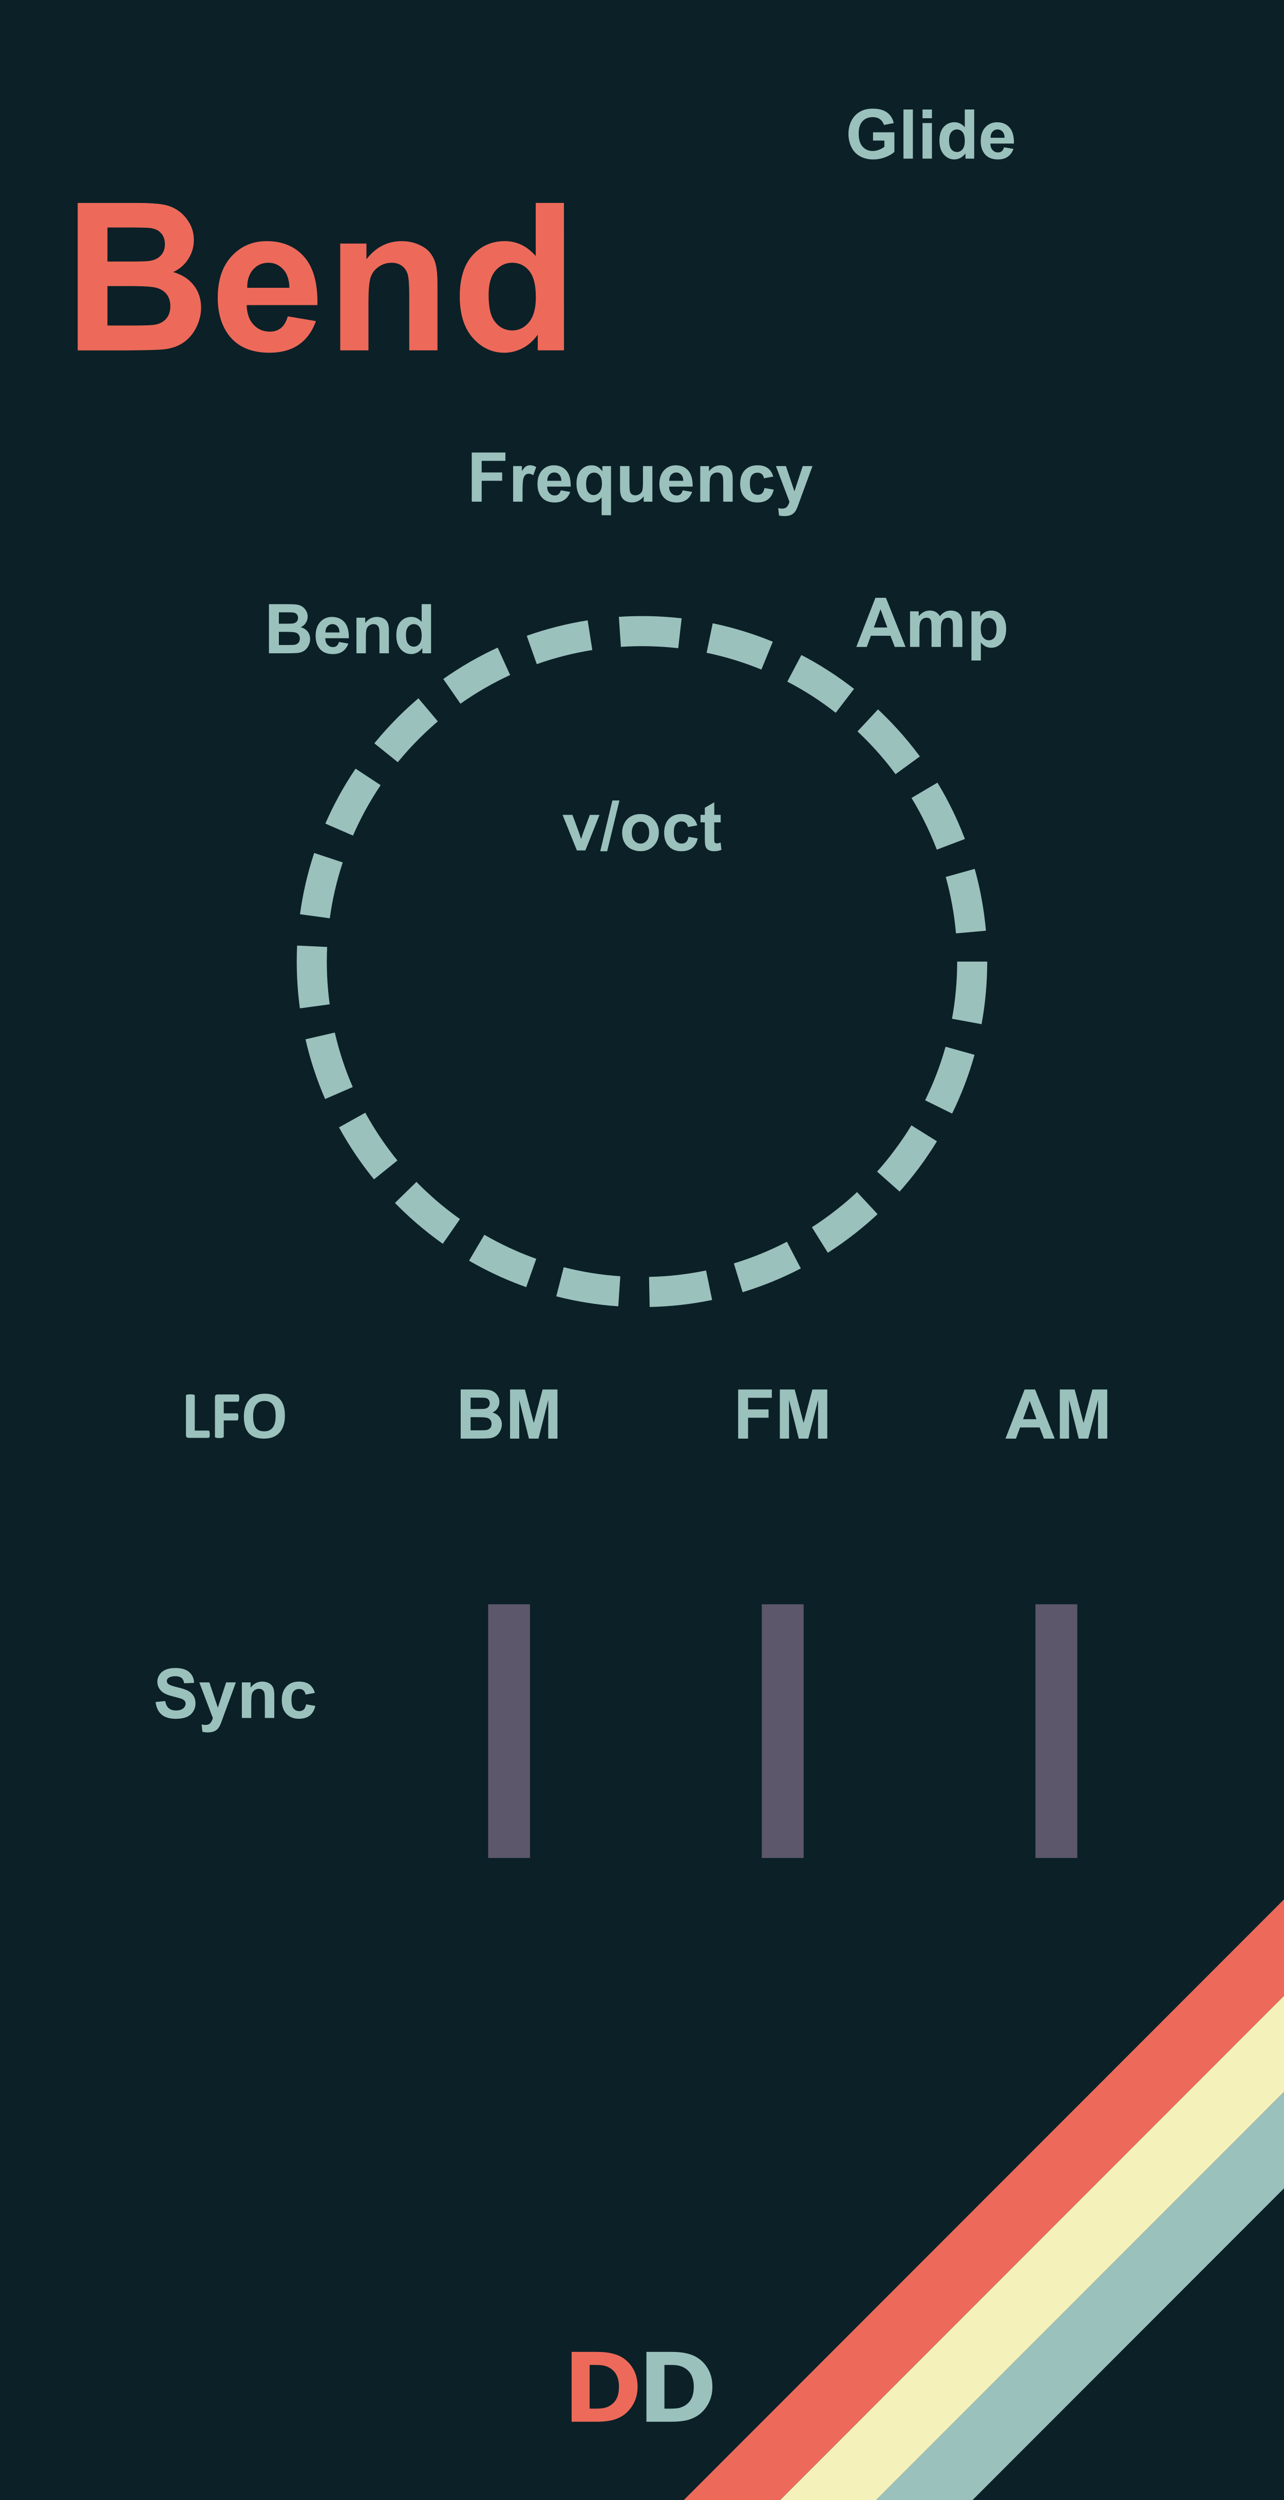 <?xml version="1.0" encoding="UTF-8" standalone="no"?>
<!-- Created with Inkscape (http://www.inkscape.org/) -->

<svg
   width="66.04mm"
   height="128.5mm"
   viewBox="0 0 66.04 128.5"
   version="1.1"
   id="svg5"
   inkscape:version="1.1.1 (3bf5ae0d25, 2021-09-20)"
   sodipodi:docname="Bend.svg"
   xmlns:inkscape="http://www.inkscape.org/namespaces/inkscape"
   xmlns:sodipodi="http://sodipodi.sourceforge.net/DTD/sodipodi-0.dtd"
   xmlns="http://www.w3.org/2000/svg"
   xmlns:svg="http://www.w3.org/2000/svg">
  <sodipodi:namedview
     id="namedview7"
     pagecolor="#000000"
     bordercolor="#666666"
     borderopacity="1.0"
     inkscape:pageshadow="2"
     inkscape:pageopacity="0"
     inkscape:pagecheckerboard="false"
     inkscape:document-units="mm"
     showgrid="false"
     inkscape:zoom="1.2810466"
     inkscape:cx="129.19124"
     inkscape:cy="240.03811"
     inkscape:window-width="1920"
     inkscape:window-height="1009"
     inkscape:window-x="1912"
     inkscape:window-y="-8"
     inkscape:window-maximized="1"
     inkscape:current-layer="layer1"
     width="50.8mm"
     showguides="false"
     inkscape:guide-bbox="true">
    <sodipodi:guide
       position="33.149,51.152"
       orientation="1,0"
       id="guide14764" />
    <sodipodi:guide
       position="4.479,110.373"
       orientation="0,-1"
       id="guide853" />
    <sodipodi:guide
       position="33.169,104.955"
       orientation="1,0"
       id="guide26096" />
    <sodipodi:guide
       position="55.971,110.373"
       orientation="1,0"
       id="guide26098" />
    <sodipodi:guide
       position="4.089,85.271"
       orientation="1,0"
       id="guide41232" />
    <sodipodi:guide
       position="-5.06,63.234"
       orientation="0,-1"
       id="guide21555" />
  </sodipodi:namedview>
  <defs
     id="defs2">
    <inkscape:path-effect
       effect="fillet_chamfer"
       id="path-effect10031"
       is_visible="true"
       lpeversion="1"
       satellites_param="F,0,0,1,0,1.587,0,1 @ F,0,0,1,0,1.587,0,1 @ F,0,0,1,0,1.587,0,1 @ F,0,0,1,0,1.587,0,1"
       unit="px"
       method="auto"
       mode="F"
       radius="6"
       chamfer_steps="1"
       flexible="false"
       use_knot_distance="true"
       apply_no_radius="true"
       apply_with_radius="true"
       only_selected="false"
       hide_knots="false" />
    <inkscape:path-effect
       effect="fillet_chamfer"
       id="path-effect10002"
       is_visible="true"
       lpeversion="1"
       satellites_param="F,0,0,1,0,1.587,0,1 @ F,0,0,1,0,1.587,0,1 @ F,0,0,1,0,1.587,0,1 @ F,0,0,1,0,1.587,0,1"
       unit="px"
       method="auto"
       mode="F"
       radius="6"
       chamfer_steps="1"
       flexible="false"
       use_knot_distance="true"
       apply_no_radius="true"
       apply_with_radius="true"
       only_selected="false"
       hide_knots="false" />
    <inkscape:path-effect
       effect="fillet_chamfer"
       id="path-effect9973"
       is_visible="true"
       lpeversion="1"
       satellites_param="F,0,0,1,0,1.587,0,1 @ F,0,0,1,0,1.587,0,1 @ F,0,0,1,0,1.587,0,1 @ F,0,0,1,0,1.587,0,1"
       unit="px"
       method="auto"
       mode="F"
       radius="6"
       chamfer_steps="1"
       flexible="false"
       use_knot_distance="true"
       apply_no_radius="true"
       apply_with_radius="true"
       only_selected="false"
       hide_knots="false" />
    <inkscape:path-effect
       effect="fillet_chamfer"
       id="path-effect9864"
       is_visible="true"
       lpeversion="1"
       satellites_param="F,0,0,1,0,1.587,0,1 @ F,0,0,1,0,1.587,0,1 @ F,0,0,1,0,1.587,0,1 @ F,0,0,1,0,1.587,0,1"
       unit="px"
       method="auto"
       mode="F"
       radius="6"
       chamfer_steps="1"
       flexible="false"
       use_knot_distance="true"
       apply_no_radius="true"
       apply_with_radius="true"
       only_selected="false"
       hide_knots="false" />
    <inkscape:path-effect
       effect="fillet_chamfer"
       id="path-effect11279"
       is_visible="true"
       lpeversion="1"
       satellites_param="F,0,0,1,0,1.587,0,1 @ F,0,0,1,0,1.587,0,1 @ F,0,0,1,0,1.587,0,1 @ F,0,0,1,0,1.587,0,1"
       unit="px"
       method="auto"
       mode="F"
       radius="6"
       chamfer_steps="1"
       flexible="false"
       use_knot_distance="true"
       apply_no_radius="true"
       apply_with_radius="true"
       only_selected="false"
       hide_knots="false" />
  </defs>
  <g
     inkscape:label="Layer 1"
     inkscape:groupmode="layer"
     id="layer1"
     style="display:inline;opacity:1">
    <rect
       style="opacity:1;fill:#0b2027;fill-opacity:1;stroke-width:0.248"
       id="rect846"
       width="66.04"
       height="128.5"
       x="0"
       y="1.110223e-16" />
    <g
       aria-label="Bend"
       id="text4058"
       style="font-size:10.583px;line-height:1.25;font-family:Arial;-inkscape-font-specification:Arial;display:inline;stroke-width:0.265"
       transform="translate(0,3.755)">
      <path
         d="m 3.996,6.675 h 3.028 q 0.899,0 1.338,0.078 0.444,0.072 0.791,0.31 0.351,0.238 0.584,0.636 0.233,0.393 0.233,0.884 0,0.532 -0.289,0.977 -0.284,0.444 -0.775,0.667 0.692,0.202 1.065,0.687 0.372,0.486 0.372,1.142 0,0.517 -0.243,1.008 -0.238,0.486 -0.656,0.78 -0.413,0.289 -1.023,0.357 -0.382,0.041 -1.845,0.052 H 3.996 Z m 1.53,1.261 v 1.752 h 1.003 q 0.894,0 1.111,-0.026 Q 8.032,9.616 8.254,9.393 8.482,9.166 8.482,8.799 8.482,8.448 8.285,8.231 8.094,8.009 7.712,7.962 7.484,7.936 6.404,7.936 Z m 0,3.013 v 2.026 h 1.416 q 0.827,0 1.049,-0.047 0.341,-0.062 0.553,-0.3 0.217,-0.243 0.217,-0.646 0,-0.341 -0.165,-0.579 -0.165,-0.238 -0.481,-0.346 -0.31,-0.109 -1.354,-0.109 z"
         style="font-weight:bold;fill:#ed6a5a"
         id="path16132" />
      <path
         d="m 14.802,12.504 1.447,0.243 q -0.279,0.796 -0.884,1.214 -0.599,0.413 -1.504,0.413 -1.431,0 -2.119,-0.935 -0.543,-0.749 -0.543,-1.891 0,-1.364 0.713,-2.134 0.713,-0.775 1.804,-0.775 1.225,0 1.933,0.811 0.708,0.806 0.677,2.475 h -3.638 q 0.015,0.646 0.351,1.008 0.336,0.357 0.837,0.357 0.341,0 0.574,-0.186 0.233,-0.186 0.351,-0.599 z m 0.083,-1.468 q -0.015,-0.63 -0.326,-0.956 -0.31,-0.331 -0.754,-0.331 -0.475,0 -0.785,0.346 -0.31,0.346 -0.305,0.941 z"
         style="font-weight:bold;fill:#ed6a5a"
         id="path16134" />
      <path
         d="m 22.501,14.251 h -1.452 v -2.801 q 0,-0.889 -0.093,-1.147 -0.093,-0.264 -0.305,-0.408 -0.207,-0.145 -0.501,-0.145 -0.377,0 -0.677,0.207 -0.3,0.207 -0.413,0.548 -0.109,0.341 -0.109,1.261 v 2.486 h -1.452 V 8.763 h 1.349 v 0.806 q 0.718,-0.93 1.809,-0.93 0.481,0 0.878,0.176 0.398,0.171 0.599,0.439 0.207,0.269 0.284,0.61 0.083,0.341 0.083,0.977 z"
         style="font-weight:bold;fill:#ed6a5a"
         id="path16136" />
      <path
         d="m 29.007,14.251 h -1.349 v -0.806 q -0.336,0.47 -0.796,0.703 -0.455,0.227 -0.92,0.227 -0.946,0 -1.623,-0.76 -0.672,-0.765 -0.672,-2.129 0,-1.395 0.656,-2.119 0.656,-0.729 1.659,-0.729 0.92,0 1.592,0.765 v -2.729 h 1.452 z m -3.876,-2.863 q 0,0.878 0.243,1.271 0.351,0.568 0.982,0.568 0.501,0 0.853,-0.424 0.351,-0.429 0.351,-1.276 0,-0.946 -0.341,-1.359 -0.341,-0.419 -0.873,-0.419 -0.517,0 -0.868,0.413 -0.346,0.408 -0.346,1.225 z"
         style="font-weight:bold;fill:#ed6a5a"
         id="path16138" />
    </g>
    <rect
       style="display:inline;fill:#5d576b;fill-opacity:1;stroke-width:0.563;stroke-miterlimit:4;stroke-dasharray:none"
       id="rect104115-4"
       width="2.152"
       height="13.037"
       x="-55.407"
       y="-95.49"
       transform="scale(-1)" />
    <rect
       style="display:inline;fill:#5d576b;fill-opacity:1;stroke-width:0.563;stroke-miterlimit:4;stroke-dasharray:none"
       id="rect104115-4-7"
       width="2.152"
       height="13.037"
       x="-41.333"
       y="-95.49"
       transform="scale(-1)" />
    <g
       id="g130949"
       transform="matrix(1,0,0,1,-151.817,0.264)"
       style="display:inline">
      <rect
         style="display:inline;fill:#f4f1bb;fill-opacity:1;stroke-width:1.098;stroke-miterlimit:4;stroke-dasharray:none"
         id="rect93213"
         width="3.5"
         height="131.718"
         x="226.389"
         y="-100.114"
         transform="rotate(45)" />
      <rect
         style="display:inline;fill:#9bc1bc;fill-opacity:1;stroke-width:1.098;stroke-miterlimit:4;stroke-dasharray:none"
         id="rect93233"
         width="3.5"
         height="131.718"
         x="229.889"
         y="-100.114"
         transform="rotate(45)" />
      <rect
         style="display:inline;fill:#ed6a5a;fill-opacity:1;stroke-width:1.098;stroke-miterlimit:4;stroke-dasharray:none"
         id="rect93109"
         width="3.5"
         height="131.718"
         x="222.888"
         y="-100.114"
         transform="rotate(45)" />
    </g>
    <g
       aria-label="Daniel Davies"
       id="text158043"
       style="font-size:4.939px;line-height:1.25;display:inline;stroke-width:0.265"
       transform="translate(-88.9,-0.419)">
      <g
         id="g46703"
         transform="translate(14.951)">
        <path
           d="m 106.742,123.092 q 0,0.502 -0.229,0.9 -0.229,0.396 -0.579,0.608 -0.263,0.159 -0.576,0.222 -0.314,0.063 -0.743,0.063 h -1.266 v -3.591 h 1.302 q 0.439,0 0.757,0.075 0.318,0.072 0.535,0.207 0.371,0.227 0.584,0.613 0.215,0.383 0.215,0.904 z m -0.957,-0.007 q 0,-0.354 -0.13,-0.605 -0.128,-0.253 -0.408,-0.396 -0.142,-0.07 -0.292,-0.094 -0.147,-0.026 -0.446,-0.026 h -0.234 v 2.248 h 0.234 q 0.33,0 0.485,-0.029 0.154,-0.031 0.301,-0.111 0.253,-0.145 0.371,-0.386 0.118,-0.244 0.118,-0.6 z"
           style="fill:#ed6a5a"
           id="path170552" />
        <path
           d="m 110.59,123.092 q 0,0.502 -0.229,0.9 -0.229,0.396 -0.579,0.608 -0.263,0.159 -0.576,0.222 -0.314,0.063 -0.743,0.063 h -1.266 v -3.591 h 1.302 q 0.439,0 0.757,0.075 0.318,0.072 0.535,0.207 0.371,0.227 0.584,0.613 0.215,0.383 0.215,0.904 z m -0.957,-0.007 q 0,-0.354 -0.13,-0.605 -0.128,-0.253 -0.408,-0.396 -0.142,-0.07 -0.292,-0.094 -0.147,-0.026 -0.446,-0.026 h -0.234 v 2.248 h 0.234 q 0.33,0 0.485,-0.029 0.154,-0.031 0.301,-0.111 0.253,-0.145 0.371,-0.386 0.118,-0.244 0.118,-0.6 z"
           style="fill:#9bc1bc"
           id="path170564" />
      </g>
    </g>
    <path
       style="color:#000000;fill:#9bc1bc;stroke-dasharray:3.094, 1.547;-inkscape-stroke:none"
       d="m 31.83,31.702 0.104,1.543 c 0.983,-0.065 1.971,-0.041 2.949,0.07 l 0.176,-1.537 c -1.071,-0.122 -2.153,-0.148 -3.229,-0.076 z m -1.605,0.18 c -1.066,0.168 -2.116,0.435 -3.133,0.795 l 0.516,1.457 c 0.927,-0.329 1.886,-0.572 2.857,-0.725 z m 6.432,0.152 -0.314,1.516 c 0.963,0.2 1.908,0.49 2.818,0.863 l 0.586,-1.432 c -0.998,-0.409 -2.033,-0.728 -3.09,-0.947 z m -11.061,1.25 c -0.225,0.103 -0.445,0.211 -0.66,0.32 l -0.004,0.002 -0.377,0.199 -0.375,0.209 -0.369,0.219 -0.363,0.227 -0.357,0.234 -0.291,0.203 0.883,1.271 0.275,-0.191 0.326,-0.215 0.332,-0.207 0.336,-0.199 0.342,-0.191 0.355,-0.188 -0.008,0.006 c 0.2,-0.102 0.399,-0.2 0.598,-0.291 z m 15.621,0.381 -0.723,1.367 0.252,0.133 0.342,0.191 0.338,0.199 0.332,0.207 0.326,0.215 0.32,0.223 0.314,0.229 0.266,0.205 0.941,-1.229 -0.281,-0.215 -0.344,-0.252 -0.352,-0.244 -0.357,-0.234 -0.363,-0.227 -0.369,-0.219 -0.375,-0.209 z m -19.697,2.225 -0.121,0.104 -0.318,0.283 -0.312,0.289 -0.305,0.297 -0.297,0.307 -0.291,0.311 -0.283,0.318 -0.275,0.326 -0.062,0.08 1.205,0.969 0.051,-0.064 0.252,-0.297 0.258,-0.291 0.266,-0.285 0.271,-0.277 0.279,-0.271 0.285,-0.266 0.291,-0.258 0.105,-0.092 z m 23.639,0.568 -1.055,1.133 0.102,0.096 0.277,0.271 0.271,0.277 0.266,0.285 0.258,0.291 0.252,0.297 0.244,0.305 0.236,0.309 0.051,0.066 1.25,-0.91 -0.061,-0.084 -0.26,-0.338 -0.268,-0.332 -0.275,-0.326 -0.283,-0.318 -0.289,-0.311 -0.299,-0.307 -0.305,-0.297 z m -26.871,3.047 -0.227,0.344 -0.227,0.363 -0.219,0.369 -0.207,0.369 -0.002,0.006 c -0.243,0.447 -0.468,0.905 -0.672,1.373 l 1.42,0.617 c 0.184,-0.423 0.387,-0.838 0.607,-1.244 v -0.002 c 0.001,-0.002 0.003,-0.004 0.004,-0.006 l 0.191,-0.342 0.199,-0.338 0.207,-0.332 0.215,-0.328 z m 29.926,0.719 -1.332,0.787 0.203,0.342 0.191,0.342 0.182,0.346 c 0.271,0.529 0.514,1.072 0.725,1.627 l 1.445,-0.549 c -0.231,-0.609 -0.494,-1.204 -0.791,-1.783 l -0.004,-0.004 -0.197,-0.377 -0.209,-0.373 z m -32.055,3.615 c -0.34,1.025 -0.584,2.08 -0.73,3.148 l 1.533,0.209 c 0.133,-0.975 0.357,-1.938 0.666,-2.871 z m 33.973,0.816 -1.49,0.416 c 0.264,0.947 0.44,1.919 0.527,2.9 l 1.541,-0.137 c -0.095,-1.074 -0.288,-2.14 -0.578,-3.18 z M 15.281,48.597 c -0.05,1.077 -0.003,2.158 0.143,3.227 l 1.533,-0.207 C 16.825,50.641 16.781,49.653 16.826,48.669 Z m 33.949,0.824 c -9.4e-5,0.986 -0.088,1.97 -0.266,2.938 l 1.521,0.279 c 0.195,-1.062 0.291,-2.139 0.291,-3.217 z m -32.01,3.646 -1.508,0.348 c 0.242,1.051 0.579,2.08 1.01,3.07 l 1.42,-0.617 c -0.392,-0.902 -0.702,-1.842 -0.922,-2.801 z m 31.412,0.73 c -0.264,0.947 -0.617,1.869 -1.051,2.752 l 1.389,0.684 c 0.476,-0.968 0.862,-1.982 1.152,-3.021 z m -29.844,3.391 -1.352,0.754 0.178,0.318 0.219,0.369 0.227,0.363 0.234,0.355 0.244,0.352 0.252,0.346 0.26,0.338 0.186,0.23 1.205,-0.971 -0.176,-0.215 -0.236,-0.311 -0.23,-0.314 -0.221,-0.32 -0.215,-0.326 -0.207,-0.332 -0.199,-0.336 z m 28.088,0.65 -0.199,0.318 -0.215,0.326 -0.223,0.32 -0.23,0.314 -0.236,0.311 -0.244,0.303 -0.252,0.297 -0.166,0.188 1.158,1.027 0.178,-0.201 0.275,-0.326 0.268,-0.332 0.26,-0.338 0.252,-0.346 0.242,-0.352 0.236,-0.355 0.209,-0.336 z m -25.455,2.904 -1.107,1.082 0.148,0.152 0.305,0.297 0.312,0.291 0.318,0.283 0.326,0.273 0.332,0.268 0.338,0.26 0.346,0.252 0.035,0.025 0.883,-1.271 -0.021,-0.016 -0.314,-0.229 -0.311,-0.238 -0.303,-0.244 -0.297,-0.25 -0.291,-0.26 -0.285,-0.264 -0.279,-0.271 z m 22.66,0.525 -0.162,0.15 -0.291,0.26 -0.297,0.25 -0.305,0.244 -0.309,0.238 -0.314,0.229 -0.32,0.223 -0.324,0.213 0.82,1.312 0.012,-0.008 0.357,-0.234 0.352,-0.244 0.344,-0.252 0.34,-0.26 0.332,-0.268 0.326,-0.273 0.318,-0.283 0.176,-0.164 z M 24.912,63.46 24.125,64.792 l 0.055,0.033 0.371,0.207 0.004,0.002 c 0.805,0.437 1.645,0.812 2.51,1.119 L 27.582,64.697 C 26.798,64.418 26.034,64.076 25.301,63.679 l -0.004,-0.002 c -0.001,-6.95e-4 -0.003,-0.001 -0.004,-0.002 l -0.342,-0.191 z m 15.561,0.359 c -0.841,0.439 -1.725,0.801 -2.633,1.084 l -0.096,0.029 0.451,1.479 0.104,-0.031 h 0.002 c 0.994,-0.31 1.961,-0.707 2.887,-1.189 z m -11.479,1.309 -0.383,1.498 c 1.045,0.267 2.113,0.439 3.189,0.512 l 0.104,-1.545 c -0.982,-0.066 -1.957,-0.221 -2.91,-0.465 z m 7.32,0.168 c -0.964,0.199 -1.947,0.309 -2.932,0.33 l 0.033,1.547 c 1.078,-0.023 2.154,-0.143 3.211,-0.361 z"
       id="path14007" />
    <g
       aria-label="v/oct"
       id="text2702-7-8-3"
       style="font-size:3.528px;line-height:0.95;font-family:Arial;-inkscape-font-specification:Arial;display:inline;stroke-width:0.265"
       transform="translate(-4.1678283e-7,2.5)">
      <path
         d="m 29.671,41.208 -0.737,-1.829 h 0.508 l 0.345,0.934 0.1,0.312 q 0.04,-0.119 0.05,-0.157 0.024,-0.078 0.052,-0.155 l 0.348,-0.934 h 0.498 l -0.727,1.829 z"
         style="font-weight:bold;fill:#9bc1bc"
         id="path24828" />
      <path
         d="M 30.872,41.251 31.497,38.64 h 0.363 l -0.632,2.611 z"
         style="font-weight:bold;fill:#9bc1bc"
         id="path24830" />
      <path
         d="m 31.999,40.268 q 0,-0.241 0.119,-0.467 0.119,-0.226 0.336,-0.345 0.219,-0.119 0.487,-0.119 0.415,0 0.68,0.27 0.265,0.269 0.265,0.68 0,0.415 -0.269,0.689 -0.267,0.272 -0.674,0.272 -0.251,0 -0.481,-0.114 -0.227,-0.114 -0.346,-0.332 -0.119,-0.22 -0.119,-0.536 z m 0.496,0.026 q 0,0.272 0.129,0.417 0.129,0.145 0.319,0.145 0.189,0 0.317,-0.145 0.129,-0.145 0.129,-0.42 0,-0.269 -0.129,-0.413 -0.127,-0.145 -0.317,-0.145 -0.189,0 -0.319,0.145 -0.129,0.145 -0.129,0.417 z"
         style="font-weight:bold;fill:#9bc1bc"
         id="path24832" />
      <path
         d="m 35.86,39.92 -0.477,0.086 q -0.024,-0.143 -0.11,-0.215 -0.084,-0.072 -0.22,-0.072 -0.181,0 -0.289,0.126 -0.107,0.124 -0.107,0.417 0,0.326 0.109,0.46 0.11,0.134 0.295,0.134 0.138,0 0.226,-0.078 0.088,-0.079 0.124,-0.27 l 0.475,0.081 q -0.074,0.327 -0.284,0.494 -0.21,0.167 -0.563,0.167 -0.401,0 -0.641,-0.253 -0.238,-0.253 -0.238,-0.701 0,-0.453 0.239,-0.705 0.239,-0.253 0.648,-0.253 0.334,0 0.531,0.145 0.198,0.143 0.284,0.438 z"
         style="font-weight:bold;fill:#9bc1bc"
         id="path24834" />
      <path
         d="m 37.066,39.379 v 0.386 h -0.331 v 0.737 q 0,0.224 0.009,0.262 0.01,0.036 0.043,0.06 0.034,0.024 0.083,0.024 0.067,0 0.195,-0.047 l 0.041,0.376 q -0.169,0.072 -0.382,0.072 -0.131,0 -0.236,-0.043 -0.105,-0.045 -0.155,-0.114 -0.048,-0.071 -0.067,-0.189 -0.015,-0.084 -0.015,-0.341 v -0.798 h -0.222 v -0.386 h 0.222 v -0.363 l 0.486,-0.282 v 0.646 z"
         style="font-weight:bold;fill:#9bc1bc"
         id="path24836" />
    </g>
    <g
       aria-label="Bend"
       id="text2702-7-8-3-5"
       style="font-size:3.528px;line-height:0.95;font-family:Arial;-inkscape-font-specification:Arial;display:inline;stroke-width:0.265"
       transform="translate(-15.024,-25.447)">
      <path
         d="m 28.857,56.498 h 1.009 q 0.3,0 0.446,0.026 0.148,0.024 0.264,0.103 0.117,0.079 0.195,0.212 0.078,0.131 0.078,0.295 0,0.177 -0.096,0.326 -0.095,0.148 -0.258,0.222 0.231,0.067 0.355,0.229 0.124,0.162 0.124,0.381 0,0.172 -0.081,0.336 -0.079,0.162 -0.219,0.26 -0.138,0.096 -0.341,0.119 -0.127,0.014 -0.615,0.017 H 28.857 Z m 0.51,0.42 v 0.584 h 0.334 q 0.298,0 0.37,-0.009 0.131,-0.015 0.205,-0.09 0.076,-0.076 0.076,-0.198 0,-0.117 -0.065,-0.189 -0.064,-0.074 -0.191,-0.09 -0.076,-0.009 -0.436,-0.009 z m 0,1.004 v 0.675 h 0.472 q 0.276,0 0.35,-0.015 0.114,-0.021 0.184,-0.1 0.072,-0.081 0.072,-0.215 0,-0.114 -0.055,-0.193 -0.055,-0.079 -0.16,-0.115 -0.103,-0.036 -0.451,-0.036 z"
         style="font-weight:bold;fill:#9bc1bc"
         id="path23745" />
      <path
         d="m 32.459,58.441 0.482,0.081 q -0.093,0.265 -0.295,0.405 -0.2,0.138 -0.501,0.138 -0.477,0 -0.706,-0.312 -0.181,-0.25 -0.181,-0.63 0,-0.455 0.238,-0.711 0.238,-0.258 0.601,-0.258 0.408,0 0.644,0.27 0.236,0.269 0.226,0.825 h -1.213 q 0.005,0.215 0.117,0.336 0.112,0.119 0.279,0.119 0.114,0 0.191,-0.062 0.078,-0.062 0.117,-0.2 z m 0.028,-0.489 q -0.005,-0.21 -0.109,-0.319 -0.103,-0.11 -0.251,-0.11 -0.158,0 -0.262,0.115 -0.103,0.115 -0.102,0.314 z"
         style="font-weight:bold;fill:#9bc1bc"
         id="path23747" />
      <path
         d="m 35.026,59.023 h -0.484 v -0.934 q 0,-0.296 -0.031,-0.382 -0.031,-0.088 -0.102,-0.136 -0.069,-0.048 -0.167,-0.048 -0.126,0 -0.226,0.069 -0.1,0.069 -0.138,0.183 -0.036,0.114 -0.036,0.42 v 0.829 H 33.358 V 57.194 h 0.45 v 0.269 q 0.239,-0.31 0.603,-0.31 0.16,0 0.293,0.059 0.133,0.057 0.2,0.146 0.069,0.09 0.095,0.203 0.028,0.114 0.028,0.326 z"
         style="font-weight:bold;fill:#9bc1bc"
         id="path23749" />
      <path
         d="m 37.195,59.023 h -0.45 v -0.269 q -0.112,0.157 -0.265,0.234 -0.152,0.076 -0.307,0.076 -0.315,0 -0.541,-0.253 -0.224,-0.255 -0.224,-0.71 0,-0.465 0.219,-0.706 0.219,-0.243 0.553,-0.243 0.307,0 0.531,0.255 v -0.91 h 0.484 z m -1.292,-0.954 q 0,0.293 0.081,0.424 0.117,0.189 0.327,0.189 0.167,0 0.284,-0.141 0.117,-0.143 0.117,-0.425 0,-0.315 -0.114,-0.453 -0.114,-0.14 -0.291,-0.14 -0.172,0 -0.289,0.138 -0.115,0.136 -0.115,0.408 z"
         style="font-weight:bold;fill:#9bc1bc"
         id="path23751" />
    </g>
    <g
       aria-label="Amp"
       id="text28709"
       style="font-size:3.528px;line-height:1.25;font-family:Arial;-inkscape-font-specification:Arial;stroke-width:0.265"
       transform="translate(-4.1678283e-7,1.9)">
      <path
         d="m 46.575,31.349 h -0.555 l -0.22,-0.574 h -1.009 l -0.208,0.574 h -0.541 l 0.984,-2.525 h 0.539 z m -0.939,-0.999 -0.348,-0.937 -0.341,0.937 z"
         style="font-weight:bold;fill:#9bc1bc"
         id="path40889" />
      <path
         d="m 46.806,29.52 h 0.446 v 0.25 q 0.239,-0.291 0.57,-0.291 0.176,0 0.305,0.072 0.129,0.072 0.212,0.219 0.121,-0.146 0.26,-0.219 0.14,-0.072 0.298,-0.072 0.202,0 0.341,0.083 0.14,0.081 0.208,0.239 0.05,0.117 0.05,0.379 v 1.17 H 49.012 V 30.303 q 0,-0.272 -0.05,-0.351 -0.067,-0.103 -0.207,-0.103 -0.102,0 -0.191,0.062 -0.09,0.062 -0.129,0.183 -0.04,0.119 -0.04,0.377 v 0.878 H 47.912 v -1.003 q 0,-0.267 -0.026,-0.345 -0.026,-0.078 -0.081,-0.115 -0.053,-0.038 -0.146,-0.038 -0.112,0 -0.202,0.06 -0.09,0.06 -0.129,0.174 -0.038,0.114 -0.038,0.377 v 0.889 H 46.806 Z"
         style="font-weight:bold;fill:#9bc1bc"
         id="path40891" />
      <path
         d="m 49.965,29.52 h 0.451 v 0.269 q 0.088,-0.138 0.238,-0.224 0.15,-0.086 0.332,-0.086 0.319,0 0.541,0.25 0.222,0.25 0.222,0.696 0,0.458 -0.224,0.713 -0.224,0.253 -0.543,0.253 -0.152,0 -0.276,-0.06 -0.122,-0.06 -0.258,-0.207 v 0.922 h -0.484 z m 0.479,0.884 q 0,0.308 0.122,0.456 0.122,0.146 0.298,0.146 0.169,0 0.281,-0.134 0.112,-0.136 0.112,-0.444 0,-0.288 -0.115,-0.427 -0.115,-0.14 -0.286,-0.14 -0.177,0 -0.295,0.138 Q 50.444,30.135 50.444,30.403 Z"
         style="font-weight:bold;fill:#9bc1bc"
         id="path40893" />
    </g>
    <g
       aria-label="Glide"
       id="text2702-7-8-6"
       style="font-size:3.528px;line-height:0.95;font-family:Arial;-inkscape-font-specification:Arial;display:inline;stroke-width:0.265"
       transform="translate(2.1866594e-6,-23.849)">
      <path
         d="m 44.902,31.073 v -0.425 h 1.099 v 1.006 q -0.16,0.155 -0.465,0.274 -0.303,0.117 -0.615,0.117 -0.396,0 -0.691,-0.165 -0.295,-0.167 -0.443,-0.475 -0.148,-0.31 -0.148,-0.674 0,-0.394 0.165,-0.701 0.165,-0.307 0.484,-0.47 0.243,-0.126 0.605,-0.126 0.47,0 0.734,0.198 0.265,0.196 0.341,0.544 l -0.506,0.095 q -0.053,-0.186 -0.202,-0.293 -0.146,-0.109 -0.367,-0.109 -0.334,0 -0.532,0.212 -0.196,0.212 -0.196,0.629 0,0.45 0.2,0.675 0.2,0.224 0.524,0.224 0.16,0 0.32,-0.062 0.162,-0.064 0.277,-0.153 v -0.32 z"
         style="font-weight:bold;fill:#9bc1bc"
         id="path23716-9" />
      <path
         d="m 46.468,32.002 v -2.525 h 0.484 v 2.525 z"
         style="font-weight:bold;fill:#9bc1bc"
         id="path23718-8" />
      <path
         d="m 47.448,29.925 v -0.448 h 0.484 v 0.448 z m 0,2.077 v -1.829 h 0.484 v 1.829 z"
         style="font-weight:bold;fill:#9bc1bc"
         id="path23720-1" />
      <path
         d="M 50.106,32.002 H 49.656 V 31.733 q -0.112,0.157 -0.265,0.234 -0.152,0.076 -0.307,0.076 -0.315,0 -0.541,-0.253 -0.224,-0.255 -0.224,-0.71 0,-0.465 0.219,-0.706 0.219,-0.243 0.553,-0.243 0.307,0 0.531,0.255 v -0.91 h 0.484 z m -1.292,-0.954 q 0,0.293 0.081,0.424 0.117,0.189 0.327,0.189 0.167,0 0.284,-0.141 0.117,-0.143 0.117,-0.425 0,-0.315 -0.114,-0.453 -0.114,-0.14 -0.291,-0.14 -0.172,0 -0.289,0.138 -0.115,0.136 -0.115,0.408 z"
         style="font-weight:bold;fill:#9bc1bc"
         id="path23722-6" />
      <path
         d="m 51.642,31.42 0.482,0.081 q -0.093,0.265 -0.295,0.405 -0.2,0.138 -0.501,0.138 -0.477,0 -0.706,-0.312 -0.181,-0.25 -0.181,-0.63 0,-0.455 0.238,-0.711 0.238,-0.258 0.601,-0.258 0.408,0 0.644,0.27 0.236,0.269 0.226,0.825 h -1.213 q 0.005,0.215 0.117,0.336 0.112,0.119 0.279,0.119 0.114,0 0.191,-0.062 0.078,-0.062 0.117,-0.2 z m 0.028,-0.489 q -0.005,-0.21 -0.109,-0.319 -0.103,-0.11 -0.251,-0.11 -0.158,0 -0.262,0.115 -0.103,0.115 -0.102,0.314 z"
         style="font-weight:bold;fill:#9bc1bc"
         id="path23724-0" />
    </g>
    <g
       aria-label="FM"
       id="text1773-0-0"
       style="font-size:3.528px;line-height:1.25;font-family:Arial;-inkscape-font-specification:Arial;display:inline;stroke-width:0.265"
       transform="translate(0.196,-2.894)">
      <path
         d="m 37.77,76.832 v -2.525 h 1.731 v 0.427 h -1.221 v 0.598 h 1.054 v 0.427 h -1.054 v 1.073 z"
         style="font-weight:bold;fill:#9bc1bc"
         id="path9358" />
      <path
         d="m 39.914,76.832 v -2.525 h 0.763 l 0.458,1.723 0.453,-1.723 h 0.765 v 2.525 h -0.474 v -1.988 l -0.501,1.988 h -0.491 l -0.5,-1.988 v 1.988 z"
         style="font-weight:bold;fill:#9bc1bc"
         id="path9360" />
    </g>
    <g
       aria-label="FM"
       id="text1773-0-0-0"
       style="font-size:3.528px;line-height:1.25;font-family:Arial;-inkscape-font-specification:Arial;display:inline;stroke-width:0.265"
       transform="translate(14.851,-12.332)" />
    <g
       aria-label="AM"
       id="text1773-0-0-2"
       style="font-size:3.528px;line-height:1.25;font-family:Arial;-inkscape-font-specification:Arial;display:inline;stroke-width:0.265"
       transform="translate(-0.066,-2.894)">
      <path
         d="m 54.313,76.832 h -0.555 l -0.22,-0.574 h -1.009 l -0.208,0.574 h -0.541 l 0.984,-2.525 h 0.539 z m -0.939,-0.999 -0.348,-0.937 -0.341,0.937 z"
         style="font-weight:bold;fill:#9bc1bc"
         id="path9363" />
      <path
         d="m 54.576,76.832 v -2.525 h 0.763 l 0.458,1.723 0.453,-1.723 h 0.765 v 2.525 h -0.474 v -1.988 l -0.501,1.988 H 55.55 L 55.05,74.844 v 1.988 z"
         style="font-weight:bold;fill:#9bc1bc"
         id="path9365" />
    </g>
    <path
       style="display:inline;fill:#9bc1bc;fill-opacity:1;stroke-width:0.765;stroke-miterlimit:4;stroke-dasharray:none"
       id="path11275"
       width="12.635"
       height="15.095"
       x="5.791"
       y="100.289"
       inkscape:path-effect="#path-effect11279"
       sodipodi:type="rect"
       d="m 7.379,100.289 h 9.46 a 1.587,1.587 45 0 1 1.587,1.587 v 11.92 a 1.587,1.587 135 0 1 -1.587,1.587 H 7.379 a 1.587,1.587 45 0 1 -1.587,-1.587 v -11.92 a 1.587,1.587 135 0 1 1.587,-1.587 z" />
    <path
       style="display:inline;fill:#9bc1bc;fill-opacity:1;stroke-width:0.765;stroke-miterlimit:4;stroke-dasharray:none"
       id="path11275-1"
       width="12.635"
       height="15.095"
       x="19.865"
       y="100.288"
       inkscape:path-effect="#path-effect9973"
       sodipodi:type="rect"
       d="m 21.453,100.288 h 9.46 a 1.587,1.587 45 0 1 1.587,1.587 v 11.92 a 1.587,1.587 135 0 1 -1.587,1.587 h -9.46 a 1.587,1.587 45 0 1 -1.587,-1.587 v -11.92 a 1.587,1.587 135 0 1 1.587,-1.587 z" />
    <path
       style="display:inline;fill:#9bc1bc;fill-opacity:1;stroke-width:0.765;stroke-miterlimit:4;stroke-dasharray:none"
       id="path11275-1-5"
       width="12.635"
       height="15.095"
       x="33.939"
       y="100.288"
       inkscape:path-effect="#path-effect10002"
       sodipodi:type="rect"
       d="m 35.527,100.288 h 9.46 a 1.587,1.587 45 0 1 1.587,1.587 v 11.92 a 1.587,1.587 135 0 1 -1.587,1.587 h -9.46 a 1.587,1.587 45 0 1 -1.587,-1.587 v -11.92 a 1.587,1.587 135 0 1 1.587,-1.587 z" />
    <path
       style="display:inline;fill:#9bc1bc;fill-opacity:1;stroke-width:0.765;stroke-miterlimit:4;stroke-dasharray:none"
       id="path11275-1-5-7"
       width="12.635"
       height="15.095"
       x="48.013"
       y="100.288"
       inkscape:path-effect="#path-effect10031"
       sodipodi:type="rect"
       d="m 49.601,100.288 h 9.46 a 1.587,1.587 45 0 1 1.587,1.587 v 11.92 a 1.587,1.587 135 0 1 -1.587,1.587 h -9.46 a 1.587,1.587 45 0 1 -1.587,-1.587 v -11.92 a 1.587,1.587 135 0 1 1.587,-1.587 z" />
    <g
       aria-label="Square"
       id="text13832"
       style="font-size:2.822px;line-height:1.25;font-family:Arial;-inkscape-font-specification:Arial;stroke-width:0.265;fill:#0b2027;fill-opacity:1"
       transform="translate(0,1)">
      <path
         d="m 7.432,101.691 0.397,-0.039 q 0.036,0.2 0.145,0.294 0.11,0.094 0.296,0.094 0.197,0 0.296,-0.083 0.101,-0.084 0.101,-0.196 0,-0.072 -0.043,-0.121 -0.041,-0.051 -0.146,-0.088 -0.072,-0.025 -0.327,-0.088 -0.328,-0.081 -0.46,-0.2 -0.186,-0.167 -0.186,-0.407 0,-0.154 0.087,-0.288 0.088,-0.135 0.252,-0.205 0.165,-0.07 0.398,-0.07 0.38,0 0.572,0.167 0.193,0.167 0.203,0.445 l -0.408,0.018 q -0.026,-0.156 -0.113,-0.223 -0.085,-0.069 -0.258,-0.069 -0.178,0 -0.278,0.073 -0.065,0.047 -0.065,0.125 0,0.072 0.061,0.123 0.077,0.065 0.375,0.135 0.298,0.07 0.44,0.146 0.143,0.074 0.223,0.205 0.081,0.13 0.081,0.321 0,0.174 -0.096,0.325 -0.096,0.152 -0.273,0.226 -0.176,0.073 -0.44,0.073 -0.383,0 -0.588,-0.176 -0.205,-0.178 -0.245,-0.517 z"
         style="font-weight:bold;fill:#0b2027;fill-opacity:1"
         id="path12011" />
      <path
         d="m 10.372,102.905 v -0.736 q -0.076,0.098 -0.189,0.156 -0.113,0.057 -0.244,0.057 -0.249,0 -0.411,-0.187 -0.19,-0.219 -0.19,-0.594 0,-0.353 0.178,-0.55 0.179,-0.198 0.444,-0.198 0.146,0 0.252,0.062 0.107,0.062 0.19,0.187 v -0.216 h 0.357 v 2.02 z m 0.012,-1.306 q 0,-0.225 -0.092,-0.333 -0.091,-0.11 -0.229,-0.11 -0.141,0 -0.236,0.112 -0.094,0.112 -0.094,0.354 0,0.241 0.091,0.349 0.091,0.106 0.225,0.106 0.134,0 0.234,-0.12 0.101,-0.12 0.101,-0.357 z"
         style="font-weight:bold;fill:#0b2027;fill-opacity:1"
         id="path12013" />
      <path
         d="m 12.103,102.349 v -0.219 q -0.08,0.117 -0.211,0.185 -0.13,0.068 -0.274,0.068 -0.147,0 -0.265,-0.065 -0.117,-0.065 -0.169,-0.182 -0.052,-0.117 -0.052,-0.324 v -0.926 h 0.387 v 0.672 q 0,0.309 0.021,0.379 0.022,0.069 0.079,0.11 0.057,0.04 0.143,0.04 0.099,0 0.178,-0.054 0.079,-0.055 0.107,-0.135 0.029,-0.081 0.029,-0.396 v -0.617 h 0.387 v 1.463 z"
         style="font-weight:bold;fill:#0b2027;fill-opacity:1"
         id="path12015" />
      <path
         d="m 13.153,101.332 -0.351,-0.063 q 0.059,-0.212 0.204,-0.314 0.145,-0.102 0.43,-0.102 0.259,0 0.386,0.062 0.127,0.061 0.178,0.156 0.052,0.094 0.052,0.346 l -0.004,0.452 q 0,0.193 0.018,0.285 0.019,0.091 0.07,0.196 H 13.752 q -0.015,-0.039 -0.037,-0.114 -0.01,-0.035 -0.014,-0.045 -0.099,0.097 -0.212,0.145 -0.113,0.048 -0.241,0.048 -0.226,0 -0.357,-0.123 -0.13,-0.123 -0.13,-0.31 0,-0.124 0.059,-0.22 0.059,-0.098 0.165,-0.149 0.107,-0.052 0.309,-0.091 0.271,-0.051 0.376,-0.095 v -0.039 q 0,-0.112 -0.055,-0.158 -0.055,-0.048 -0.208,-0.048 -0.103,0 -0.161,0.041 -0.058,0.04 -0.094,0.142 z m 0.518,0.314 q -0.074,0.025 -0.236,0.059 -0.161,0.035 -0.211,0.068 -0.076,0.054 -0.076,0.136 0,0.081 0.061,0.141 0.061,0.059 0.154,0.059 0.105,0 0.2,-0.069 0.07,-0.052 0.092,-0.128 0.015,-0.05 0.015,-0.189 z"
         style="font-weight:bold;fill:#0b2027;fill-opacity:1"
         id="path12017" />
      <path
         d="M 14.804,102.349 H 14.416 v -1.463 h 0.36 v 0.208 q 0.092,-0.147 0.165,-0.194 0.074,-0.047 0.168,-0.047 0.132,0 0.255,0.073 l -0.12,0.338 q -0.098,-0.063 -0.182,-0.063 -0.081,0 -0.138,0.045 -0.057,0.044 -0.09,0.161 -0.032,0.117 -0.032,0.491 z"
         style="font-weight:bold;fill:#0b2027;fill-opacity:1"
         id="path12019" />
      <path
         d="m 16.379,101.883 0.386,0.065 q -0.074,0.212 -0.236,0.324 -0.16,0.11 -0.401,0.11 -0.382,0 -0.565,-0.249 -0.145,-0.2 -0.145,-0.504 0,-0.364 0.19,-0.569 0.19,-0.207 0.481,-0.207 0.327,0 0.515,0.216 0.189,0.215 0.181,0.66 h -0.97 q 0.004,0.172 0.094,0.269 0.09,0.095 0.223,0.095 0.091,0 0.153,-0.05 0.062,-0.05 0.094,-0.16 z m 0.022,-0.391 q -0.004,-0.168 -0.087,-0.255 -0.083,-0.088 -0.201,-0.088 -0.127,0 -0.209,0.092 -0.083,0.092 -0.081,0.251 z"
         style="font-weight:bold;fill:#0b2027;fill-opacity:1"
         id="path12021" />
    </g>
    <g
       aria-label="Sin"
       id="text13832-2"
       style="font-size:2.822px;line-height:1.25;font-family:Arial;-inkscape-font-specification:Arial;display:inline;stroke-width:0.265;fill:#0b2027;fill-opacity:1"
       transform="translate(0,0.74)">
      <path
         d="m 24.134,102.212 0.397,-0.039 q 0.036,0.2 0.145,0.294 0.11,0.094 0.296,0.094 0.197,0 0.296,-0.083 0.101,-0.084 0.101,-0.196 0,-0.072 -0.043,-0.121 -0.041,-0.051 -0.146,-0.088 -0.072,-0.025 -0.327,-0.088 -0.328,-0.081 -0.46,-0.2 -0.186,-0.167 -0.186,-0.407 0,-0.154 0.087,-0.288 0.088,-0.135 0.252,-0.205 0.165,-0.07 0.398,-0.07 0.38,0 0.572,0.167 0.193,0.167 0.203,0.445 l -0.408,0.018 q -0.026,-0.156 -0.113,-0.223 -0.085,-0.069 -0.258,-0.069 -0.178,0 -0.278,0.073 -0.065,0.047 -0.065,0.125 0,0.072 0.061,0.123 0.077,0.065 0.375,0.135 0.298,0.07 0.44,0.146 0.143,0.074 0.223,0.205 0.081,0.13 0.081,0.321 0,0.174 -0.096,0.325 -0.096,0.152 -0.273,0.226 -0.176,0.073 -0.44,0.073 -0.383,0 -0.588,-0.176 -0.205,-0.178 -0.245,-0.517 z"
         style="font-weight:bold;fill:#0b2027;fill-opacity:1"
         id="path11986" />
      <path
         d="m 26.117,101.208 v -0.358 h 0.387 v 0.358 z m 0,1.662 v -1.463 h 0.387 v 1.463 z"
         style="font-weight:bold;fill:#0b2027;fill-opacity:1"
         id="path11988" />
      <path
         d="m 28.232,102.87 h -0.387 v -0.747 q 0,-0.237 -0.025,-0.306 -0.025,-0.07 -0.081,-0.109 -0.055,-0.039 -0.134,-0.039 -0.101,0 -0.181,0.055 -0.08,0.055 -0.11,0.146 -0.029,0.091 -0.029,0.336 v 0.663 h -0.387 v -1.463 h 0.36 v 0.215 q 0.192,-0.248 0.482,-0.248 0.128,0 0.234,0.047 0.106,0.045 0.16,0.117 0.055,0.072 0.076,0.163 0.022,0.091 0.022,0.26 z"
         style="font-weight:bold;fill:#0b2027;fill-opacity:1"
         id="path11990" />
    </g>
    <g
       aria-label="Tri"
       id="text13832-2-4"
       style="font-size:2.822px;line-height:1.25;font-family:Arial;-inkscape-font-specification:Arial;display:inline;stroke-width:0.265;fill:#0b2027;fill-opacity:1"
       transform="translate(0,0.704)">
      <path
         d="m 39.259,102.905 v -1.678 h -0.599 v -0.342 h 1.605 v 0.342 h -0.598 v 1.678 z"
         style="font-weight:bold;fill:#0b2027;fill-opacity:1"
         id="path10691" />
      <path
         d="m 40.74,102.905 h -0.387 v -1.463 h 0.36 v 0.208 q 0.092,-0.147 0.165,-0.194 0.074,-0.047 0.168,-0.047 0.132,0 0.255,0.073 l -0.12,0.338 q -0.098,-0.063 -0.182,-0.063 -0.081,0 -0.138,0.045 -0.057,0.044 -0.09,0.161 -0.032,0.117 -0.032,0.491 z"
         style="font-weight:bold;fill:#0b2027;fill-opacity:1"
         id="path10693" />
      <path
         d="m 41.468,101.243 v -0.358 h 0.387 v 0.358 z m 0,1.662 v -1.463 h 0.387 v 1.463 z"
         style="font-weight:bold;fill:#0b2027;fill-opacity:1"
         id="path10695" />
    </g>
    <g
       aria-label="Noise"
       id="text13832-2-4-3"
       style="font-size:2.822px;line-height:1.25;font-family:Arial;-inkscape-font-specification:Arial;display:inline;stroke-width:0.265;fill:#0b2027;fill-opacity:1"
       transform="translate(0,0.721)">
      <path
         d="m 50.649,102.872 v -2.02 h 0.397 l 0.827,1.349 v -1.349 h 0.379 v 2.02 h -0.409 l -0.814,-1.317 v 1.317 z"
         style="font-weight:bold;fill:#0b2027;fill-opacity:1"
         id="path10662" />
      <path
         d="m 52.591,102.12 q 0,-0.193 0.095,-0.373 0.095,-0.181 0.269,-0.276 0.175,-0.095 0.39,-0.095 0.332,0 0.544,0.216 0.212,0.215 0.212,0.544 0,0.332 -0.215,0.551 -0.214,0.218 -0.539,0.218 -0.201,0 -0.384,-0.091 -0.182,-0.091 -0.277,-0.266 -0.095,-0.176 -0.095,-0.429 z m 0.397,0.021 q 0,0.218 0.103,0.333 0.103,0.116 0.255,0.116 0.152,0 0.254,-0.116 0.103,-0.116 0.103,-0.336 0,-0.215 -0.103,-0.331 -0.102,-0.116 -0.254,-0.116 -0.152,0 -0.255,0.116 -0.103,0.116 -0.103,0.333 z"
         style="font-weight:bold;fill:#0b2027;fill-opacity:1"
         id="path10664" />
      <path
         d="m 54.405,101.21 v -0.358 h 0.387 v 0.358 z m 0,1.662 v -1.463 h 0.387 v 1.463 z"
         style="font-weight:bold;fill:#0b2027;fill-opacity:1"
         id="path10666" />
      <path
         d="m 55.052,102.455 0.389,-0.059 q 0.025,0.113 0.101,0.172 0.076,0.058 0.212,0.058 0.15,0 0.226,-0.055 0.051,-0.039 0.051,-0.103 0,-0.044 -0.028,-0.073 -0.029,-0.028 -0.13,-0.051 -0.469,-0.103 -0.594,-0.189 -0.174,-0.119 -0.174,-0.329 0,-0.19 0.15,-0.32 0.15,-0.13 0.466,-0.13 0.3,0 0.446,0.098 0.146,0.098 0.201,0.289 l -0.365,0.068 q -0.023,-0.085 -0.09,-0.131 -0.065,-0.045 -0.186,-0.045 -0.153,0 -0.219,0.043 -0.044,0.03 -0.044,0.079 0,0.041 0.039,0.07 0.052,0.039 0.361,0.109 0.31,0.07 0.433,0.172 0.121,0.103 0.121,0.288 0,0.201 -0.168,0.346 -0.168,0.145 -0.497,0.145 -0.299,0 -0.474,-0.121 -0.174,-0.121 -0.227,-0.329 z"
         style="font-weight:bold;fill:#0b2027;fill-opacity:1"
         id="path10668" />
      <path
         d="m 57.606,102.407 0.386,0.065 q -0.074,0.212 -0.236,0.324 -0.16,0.11 -0.401,0.11 -0.382,0 -0.565,-0.249 -0.145,-0.2 -0.145,-0.504 0,-0.364 0.19,-0.569 0.19,-0.207 0.481,-0.207 0.327,0 0.515,0.216 0.189,0.215 0.181,0.66 h -0.97 q 0.004,0.172 0.094,0.269 0.09,0.095 0.223,0.095 0.091,0 0.153,-0.05 0.062,-0.05 0.094,-0.16 z m 0.022,-0.391 q -0.004,-0.168 -0.087,-0.255 -0.083,-0.088 -0.201,-0.088 -0.127,0 -0.209,0.092 -0.083,0.092 -0.081,0.251 z"
         style="font-weight:bold;fill:#0b2027;fill-opacity:1"
         id="path10670" />
    </g>
    <g
       aria-label="Sync"
       id="text3875"
       style="font-size:3.528px;line-height:1.25;font-family:Arial;-inkscape-font-specification:Arial;display:inline;opacity:1;stroke-width:0.265"
       transform="translate(-17.911,80.142)">
      <path
         d="m 25.913,7.332 0.496,-0.048 q 0.045,0.25 0.181,0.367 0.138,0.117 0.37,0.117 0.246,0 0.37,-0.103 Q 27.456,7.559 27.456,7.42 27.456,7.33 27.403,7.268 27.351,7.204 27.22,7.158 27.131,7.127 26.812,7.047 26.402,6.946 26.237,6.798 26.004,6.589 26.004,6.29 q 0,-0.193 0.109,-0.36 0.11,-0.169 0.315,-0.257 0.207,-0.088 0.498,-0.088 0.475,0 0.715,0.208 0.241,0.208 0.253,0.556 l -0.51,0.022 q -0.033,-0.195 -0.141,-0.279 -0.107,-0.086 -0.322,-0.086 -0.222,0 -0.348,0.091 -0.081,0.059 -0.081,0.157 0,0.09 0.076,0.153 0.096,0.081 0.469,0.169 0.372,0.088 0.549,0.183 0.179,0.093 0.279,0.257 0.102,0.162 0.102,0.401 0,0.217 -0.121,0.407 -0.121,0.189 -0.341,0.282 -0.22,0.091 -0.549,0.091 -0.479,0 -0.736,-0.22 Q 25.963,7.755 25.913,7.332 Z"
         style="font-weight:bold;fill:#9bc1bc"
         id="path11525" />
      <path
         d="m 28.163,6.324 h 0.515 L 29.115,7.623 29.542,6.324 h 0.501 l -0.646,1.76 -0.115,0.319 q -0.064,0.16 -0.122,0.245 -0.057,0.084 -0.133,0.136 -0.074,0.053 -0.184,0.083 -0.109,0.029 -0.246,0.029 -0.14,0 -0.274,-0.029 l -0.043,-0.379 q 0.114,0.022 0.205,0.022 0.169,0 0.25,-0.1 0.081,-0.098 0.124,-0.251 z"
         style="font-weight:bold;fill:#9bc1bc"
         id="path11527" />
      <path
         d="M 32.018,8.153 H 31.534 V 7.22 q 0,-0.296 -0.031,-0.382 -0.031,-0.088 -0.102,-0.136 -0.069,-0.048 -0.167,-0.048 -0.126,0 -0.226,0.069 -0.1,0.069 -0.138,0.183 -0.036,0.114 -0.036,0.42 V 8.153 H 30.35 V 6.324 h 0.45 v 0.269 q 0.239,-0.31 0.603,-0.31 0.16,0 0.293,0.059 0.133,0.057 0.2,0.146 0.069,0.09 0.095,0.203 0.028,0.114 0.028,0.326 z"
         style="font-weight:bold;fill:#9bc1bc"
         id="path11529" />
      <path
         d="m 34.104,6.865 -0.477,0.086 q -0.024,-0.143 -0.11,-0.215 -0.084,-0.072 -0.22,-0.072 -0.181,0 -0.289,0.126 -0.107,0.124 -0.107,0.417 0,0.326 0.109,0.46 0.11,0.134 0.295,0.134 0.138,0 0.226,-0.078 0.088,-0.079 0.124,-0.27 l 0.475,0.081 q -0.074,0.327 -0.284,0.494 -0.21,0.167 -0.563,0.167 -0.401,0 -0.641,-0.253 -0.238,-0.253 -0.238,-0.701 0,-0.453 0.239,-0.705 0.239,-0.253 0.648,-0.253 0.334,0 0.531,0.145 0.198,0.143 0.284,0.438 z"
         style="font-weight:bold;fill:#9bc1bc"
         id="path11531" />
    </g>
    <rect
       style="display:inline;fill:#5d576b;fill-opacity:1;stroke-width:0.563;stroke-miterlimit:4;stroke-dasharray:none"
       id="rect104115-4-1"
       width="2.152"
       height="13.037"
       x="-27.259"
       y="-95.49"
       transform="scale(-1)" />
    <g
       aria-label="BM"
       id="text1773-0"
       style="font-size:3.528px;line-height:1.25;font-family:Arial;-inkscape-font-specification:Arial;display:inline;stroke-width:0.265"
       transform="translate(0,-2.894)">
      <path
         d="m 23.694,74.306 h 1.009 q 0.3,0 0.446,0.026 0.148,0.024 0.264,0.103 0.117,0.079 0.195,0.212 0.078,0.131 0.078,0.295 0,0.177 -0.096,0.326 -0.095,0.148 -0.258,0.222 0.231,0.067 0.355,0.229 0.124,0.162 0.124,0.381 0,0.172 -0.081,0.336 -0.079,0.162 -0.219,0.26 -0.138,0.096 -0.341,0.119 -0.127,0.014 -0.615,0.017 h -0.86 z m 0.51,0.42 v 0.584 h 0.334 q 0.298,0 0.37,-0.009 0.131,-0.015 0.205,-0.09 0.076,-0.076 0.076,-0.198 0,-0.117 -0.065,-0.189 -0.064,-0.074 -0.191,-0.09 -0.076,-0.009 -0.436,-0.009 z m 0,1.004 v 0.675 h 0.472 q 0.276,0 0.35,-0.015 0.114,-0.021 0.184,-0.1 0.072,-0.081 0.072,-0.215 0,-0.114 -0.055,-0.193 -0.055,-0.079 -0.16,-0.115 -0.103,-0.036 -0.451,-0.036 z"
         style="font-weight:bold;fill:#9bc1bc"
         id="path9353" />
      <path
         d="m 26.233,76.832 v -2.525 h 0.763 l 0.458,1.723 0.453,-1.723 h 0.765 v 2.525 h -0.474 v -1.988 l -0.501,1.988 H 27.206 l -0.5,-1.988 v 1.988 z"
         style="font-weight:bold;fill:#9bc1bc"
         id="path9355" />
    </g>
    <g
       aria-label="Frequency"
       id="text3665"
       style="font-weight:bold;font-size:3.528px;line-height:1.25;font-family:Calibri;-inkscape-font-specification:'Calibri Bold';text-align:center;text-anchor:middle;stroke-width:0.265">
      <path
         d="m 24.264,25.783 v -2.525 h 1.731 v 0.427 h -1.221 v 0.598 h 1.054 v 0.427 h -1.054 v 1.073 z"
         style="font-family:Arial;-inkscape-font-specification:'Arial Bold';fill:#9bc1bc"
         id="path13756" />
      <path
         d="m 26.876,25.783 h -0.484 v -1.829 h 0.45 v 0.26 q 0.115,-0.184 0.207,-0.243 0.093,-0.059 0.21,-0.059 0.165,0 0.319,0.091 l -0.15,0.422 q -0.122,-0.079 -0.227,-0.079 -0.102,0 -0.172,0.057 -0.071,0.055 -0.112,0.202 -0.04,0.146 -0.04,0.613 z"
         style="font-family:Arial;-inkscape-font-specification:'Arial Bold';fill:#9bc1bc"
         id="path13758" />
      <path
         d="m 28.845,25.201 0.482,0.081 q -0.093,0.265 -0.295,0.405 -0.2,0.138 -0.501,0.138 -0.477,0 -0.706,-0.312 -0.181,-0.25 -0.181,-0.63 0,-0.455 0.238,-0.711 0.238,-0.258 0.601,-0.258 0.408,0 0.644,0.27 0.236,0.269 0.226,0.825 h -1.213 q 0.005,0.215 0.117,0.336 0.112,0.119 0.279,0.119 0.114,0 0.191,-0.062 0.078,-0.062 0.117,-0.2 z m 0.028,-0.489 q -0.005,-0.21 -0.109,-0.319 -0.103,-0.11 -0.251,-0.11 -0.158,0 -0.262,0.115 -0.103,0.115 -0.102,0.314 z"
         style="font-family:Arial;-inkscape-font-specification:'Arial Bold';fill:#9bc1bc"
         id="path13760" />
      <path
         d="m 30.943,26.479 v -0.92 q -0.095,0.122 -0.236,0.195 -0.141,0.071 -0.305,0.071 -0.312,0 -0.513,-0.234 -0.238,-0.274 -0.238,-0.742 0,-0.441 0.222,-0.687 0.224,-0.248 0.555,-0.248 0.183,0 0.315,0.078 0.134,0.078 0.238,0.234 v -0.27 h 0.446 v 2.525 z m 0.015,-1.633 q 0,-0.281 -0.115,-0.417 -0.114,-0.138 -0.286,-0.138 -0.176,0 -0.295,0.14 -0.117,0.14 -0.117,0.443 0,0.301 0.114,0.436 0.114,0.133 0.281,0.133 0.167,0 0.293,-0.15 0.126,-0.15 0.126,-0.446 z"
         style="font-family:Arial;-inkscape-font-specification:'Arial Bold';fill:#9bc1bc"
         id="path13762" />
      <path
         d="M 33.106,25.783 V 25.509 q -0.1,0.146 -0.264,0.231 -0.162,0.084 -0.343,0.084 -0.184,0 -0.331,-0.081 -0.146,-0.081 -0.212,-0.227 -0.065,-0.146 -0.065,-0.405 v -1.158 h 0.484 v 0.841 q 0,0.386 0.026,0.474 0.028,0.086 0.098,0.138 0.071,0.05 0.179,0.05 0.124,0 0.222,-0.067 0.098,-0.069 0.134,-0.169 0.036,-0.102 0.036,-0.494 v -0.772 h 0.484 v 1.829 z"
         style="font-family:Arial;-inkscape-font-specification:'Arial Bold';fill:#9bc1bc"
         id="path13764" />
      <path
         d="m 35.116,25.201 0.482,0.081 q -0.093,0.265 -0.295,0.405 -0.2,0.138 -0.501,0.138 -0.477,0 -0.706,-0.312 -0.181,-0.25 -0.181,-0.63 0,-0.455 0.238,-0.711 0.238,-0.258 0.601,-0.258 0.408,0 0.644,0.27 0.236,0.269 0.226,0.825 h -1.213 q 0.005,0.215 0.117,0.336 0.112,0.119 0.279,0.119 0.114,0 0.191,-0.062 0.078,-0.062 0.117,-0.2 z m 0.028,-0.489 q -0.005,-0.21 -0.109,-0.319 -0.103,-0.11 -0.251,-0.11 -0.158,0 -0.262,0.115 -0.103,0.115 -0.102,0.314 z"
         style="font-family:Arial;-inkscape-font-specification:'Arial Bold';fill:#9bc1bc"
         id="path13766" />
      <path
         d="m 37.683,25.783 h -0.484 v -0.934 q 0,-0.296 -0.031,-0.382 -0.031,-0.088 -0.102,-0.136 -0.069,-0.048 -0.167,-0.048 -0.126,0 -0.226,0.069 -0.1,0.069 -0.138,0.183 -0.036,0.114 -0.036,0.42 v 0.829 h -0.484 v -1.829 h 0.45 v 0.269 q 0.239,-0.31 0.603,-0.31 0.16,0 0.293,0.059 0.133,0.057 0.2,0.146 0.069,0.09 0.095,0.203 0.028,0.114 0.028,0.326 z"
         style="font-family:Arial;-inkscape-font-specification:'Arial Bold';fill:#9bc1bc"
         id="path13768" />
      <path
         d="m 39.769,24.495 -0.477,0.086 q -0.024,-0.143 -0.11,-0.215 -0.084,-0.072 -0.22,-0.072 -0.181,0 -0.289,0.126 -0.107,0.124 -0.107,0.417 0,0.326 0.109,0.46 0.11,0.134 0.295,0.134 0.138,0 0.226,-0.078 0.088,-0.079 0.124,-0.27 l 0.475,0.081 q -0.074,0.327 -0.284,0.494 -0.21,0.167 -0.563,0.167 -0.401,0 -0.641,-0.253 -0.238,-0.253 -0.238,-0.701 0,-0.453 0.239,-0.705 0.239,-0.253 0.648,-0.253 0.334,0 0.531,0.145 0.198,0.143 0.284,0.438 z"
         style="font-family:Arial;-inkscape-font-specification:'Arial Bold';fill:#9bc1bc"
         id="path13770" />
      <path
         d="m 39.907,23.954 h 0.515 l 0.438,1.299 0.427,-1.299 h 0.501 l -0.646,1.76 -0.115,0.319 q -0.064,0.16 -0.122,0.245 -0.057,0.084 -0.133,0.136 -0.074,0.053 -0.184,0.083 -0.109,0.029 -0.246,0.029 -0.14,0 -0.274,-0.029 l -0.043,-0.379 q 0.114,0.022 0.205,0.022 0.169,0 0.25,-0.1 0.081,-0.098 0.124,-0.251 z"
         style="font-family:Arial;-inkscape-font-specification:'Arial Bold';fill:#9bc1bc"
         id="path13772" />
    </g>
    <g
       aria-label="LFO"
       id="text11481"
       style="font-weight:bold;font-size:3.528px;line-height:1.25;font-family:Calibri;-inkscape-font-specification:'Calibri Bold';text-align:center;text-anchor:middle;fill:#9bc1bc;stroke-width:0.265"
       transform="translate(0,-1.058)">
      <path
         d="m 10.789,74.767 q 0,0.052 -0.005,0.088 -0.003,0.034 -0.012,0.059 -0.009,0.022 -0.022,0.033 -0.012,0.01 -0.029,0.01 H 9.698 q -0.057,0 -0.096,-0.033 -0.038,-0.034 -0.038,-0.11 v -2.024 q 0,-0.017 0.01,-0.031 0.012,-0.014 0.038,-0.022 0.026,-0.009 0.069,-0.014 0.045,-0.005 0.11,-0.005 0.067,0 0.11,0.005 0.043,0.005 0.069,0.014 0.026,0.009 0.036,0.022 0.012,0.014 0.012,0.031 v 1.793 h 0.701 q 0.017,0 0.029,0.01 0.014,0.009 0.022,0.031 0.009,0.021 0.012,0.057 0.005,0.034 0.005,0.086 z"
         id="path14205" />
      <path
         d="m 12.306,72.914 q 0,0.052 -0.005,0.088 -0.003,0.034 -0.014,0.055 -0.009,0.021 -0.021,0.031 -0.012,0.01 -0.028,0.01 h -0.729 v 0.599 h 0.684 q 0.015,0 0.028,0.009 0.012,0.009 0.021,0.029 0.01,0.021 0.014,0.055 0.005,0.034 0.005,0.086 0,0.052 -0.005,0.086 -0.003,0.034 -0.014,0.057 -0.009,0.022 -0.021,0.033 -0.012,0.009 -0.028,0.009 h -0.684 v 0.83 q 0,0.019 -0.01,0.033 -0.01,0.014 -0.038,0.024 -0.026,0.009 -0.069,0.014 -0.043,0.005 -0.11,0.005 -0.065,0 -0.11,-0.005 -0.043,-0.005 -0.069,-0.014 -0.026,-0.01 -0.038,-0.024 -0.01,-0.014 -0.01,-0.033 v -2.021 q 0,-0.076 0.038,-0.109 0.04,-0.034 0.096,-0.034 h 1.049 q 0.015,0 0.028,0.01 0.012,0.009 0.021,0.031 0.01,0.021 0.014,0.057 0.005,0.036 0.005,0.088 z"
         id="path14207" />
      <path
         d="m 14.654,73.816 q 0,0.277 -0.069,0.496 -0.069,0.219 -0.205,0.372 -0.136,0.152 -0.338,0.233 -0.2,0.079 -0.463,0.079 -0.26,0 -0.455,-0.067 -0.193,-0.069 -0.322,-0.208 -0.129,-0.14 -0.195,-0.355 -0.064,-0.215 -0.064,-0.51 0,-0.27 0.069,-0.486 0.069,-0.217 0.205,-0.369 0.136,-0.152 0.336,-0.233 0.202,-0.081 0.467,-0.081 0.253,0 0.446,0.067 0.195,0.067 0.324,0.207 0.131,0.14 0.196,0.353 0.067,0.212 0.067,0.501 z m -0.475,0.024 q 0,-0.176 -0.028,-0.319 -0.028,-0.145 -0.095,-0.246 -0.065,-0.103 -0.176,-0.158 -0.11,-0.057 -0.276,-0.057 -0.167,0 -0.279,0.064 -0.112,0.062 -0.181,0.167 -0.069,0.105 -0.098,0.246 -0.028,0.14 -0.028,0.296 0,0.183 0.028,0.329 0.028,0.145 0.093,0.248 0.065,0.103 0.176,0.158 0.11,0.053 0.277,0.053 0.167,0 0.279,-0.062 0.112,-0.062 0.181,-0.169 0.069,-0.107 0.096,-0.248 0.029,-0.143 0.029,-0.303 z"
         id="path14209" />
    </g>
  </g>
  <g
     inkscape:groupmode="layer"
     id="layer2"
     inkscape:label="components"
     style="display:none">
    <ellipse
       style="display:inline;fill:#0000ff;fill-opacity:1;stroke-width:0.07"
       id="path1193-5-3"
       cx="12.109"
       cy="110.457"
       inkscape:label="square_out"
       rx="2.892"
       ry="2.892" />
    <ellipse
       style="display:inline;fill:#0000ff;fill-opacity:1;stroke-width:0.07"
       id="path1193-5"
       cx="26.183"
       cy="110.457"
       inkscape:label="sin_out"
       rx="2.892"
       ry="2.892" />
    <circle
       style="fill:#0000ff;fill-opacity:1;stroke-width:0.07"
       id="path1193"
       cx="54.331"
       cy="110.457"
       r="2.892"
       inkscape:label="noise_out" />
    <circle
       style="display:inline;fill:#ff0000;fill-opacity:1;stroke-width:0.07"
       id="path1193-3-0-4"
       cx="54.331"
       cy="79.833"
       r="2.892"
       inkscape:label="knob_amplitude_modulation" />
    <circle
       style="display:inline;fill:#ff0000;fill-opacity:1;stroke-width:0.07"
       id="path1193-3-0"
       cx="26.183"
       cy="79.833"
       r="2.892"
       inkscape:label="knob_bend_modulation" />
    <ellipse
       style="display:inline;fill:#00ff00;fill-opacity:1;stroke-width:0.07"
       id="path1193-5-3-5-0-7"
       cx="26.183"
       cy="94.148"
       inkscape:label="bend_in"
       rx="2.892"
       ry="2.892" />
    <ellipse
       style="display:inline;fill:#00ff00;fill-opacity:1;stroke-width:0.07"
       id="path1193-5-3-5-0-7-8"
       cx="54.331"
       cy="94.148"
       inkscape:label="amplitude_modulation_in"
       rx="2.892"
       ry="2.892" />
    <circle
       style="display:inline;fill:#0000ff;fill-opacity:1;stroke-width:0.07"
       id="path1193-0"
       cx="40.257"
       cy="110.457"
       r="2.892"
       inkscape:label="triangle_out" />
    <circle
       style="display:inline;fill:#ff0000;fill-opacity:1;stroke-width:0.07"
       id="path1193-3-0-4-2"
       cx="40.257"
       cy="79.833"
       r="2.892"
       inkscape:label="knob_frequency_modulation" />
    <ellipse
       style="display:inline;fill:#00ff00;fill-opacity:1;stroke-width:0.07"
       id="path1193-5-3-5-0-7-8-5"
       cx="40.257"
       cy="94.148"
       inkscape:label="frequency_modulation_in"
       rx="2.892"
       ry="2.892" />
    <g
       id="g14762"
       transform="translate(3.984,-0.1)" />
    <ellipse
       style="display:inline;fill:#00ff00;fill-opacity:1;stroke-width:0.094"
       id="path1193-5-3-5"
       cx="33.02"
       cy="49.418"
       inkscape:label="pitch_in"
       rx="3.874"
       ry="3.874" />
    <circle
       style="display:inline;fill:#ff0000;fill-opacity:1;stroke-width:0.07"
       id="path1193-3-7"
       cx="33.026"
       cy="32.229"
       r="2.892"
       inkscape:label="knob_coarse" />
    <ellipse
       style="display:inline;fill:#00ff00;fill-opacity:1;stroke-width:0.07"
       id="path1193-3-7-3"
       cx="12.109"
       cy="94.148"
       inkscape:label="sync_in"
       rx="2.892"
       ry="2.892" />
    <circle
       style="display:inline;fill:#ff0000;fill-opacity:1;stroke-width:0.07"
       id="path1193-3-7-1"
       cx="18.002"
       cy="41.613"
       r="2.892"
       inkscape:label="knob_bend" />
    <circle
       style="display:inline;fill:#ff0000;fill-opacity:1;stroke-width:0.07"
       id="path1193-3-7-1-5"
       cx="47.895"
       cy="39.713"
       r="2.892"
       inkscape:label="knob_amplitude" />
    <circle
       style="display:inline;fill:#ff0000;fill-opacity:1;stroke-width:0.07"
       id="path1193-3-7-1-5-7"
       cx="47.895"
       cy="14.38"
       r="2.892"
       inkscape:label="knob_portamento" />
    <circle
       style="display:inline;opacity:1;fill:#ff0000;fill-opacity:1;stroke-width:0.07"
       id="path1193-3-0-0"
       cx="12.109"
       cy="79.833"
       r="2.892"
       inkscape:label="switch_lfo" />
  </g>
</svg>
